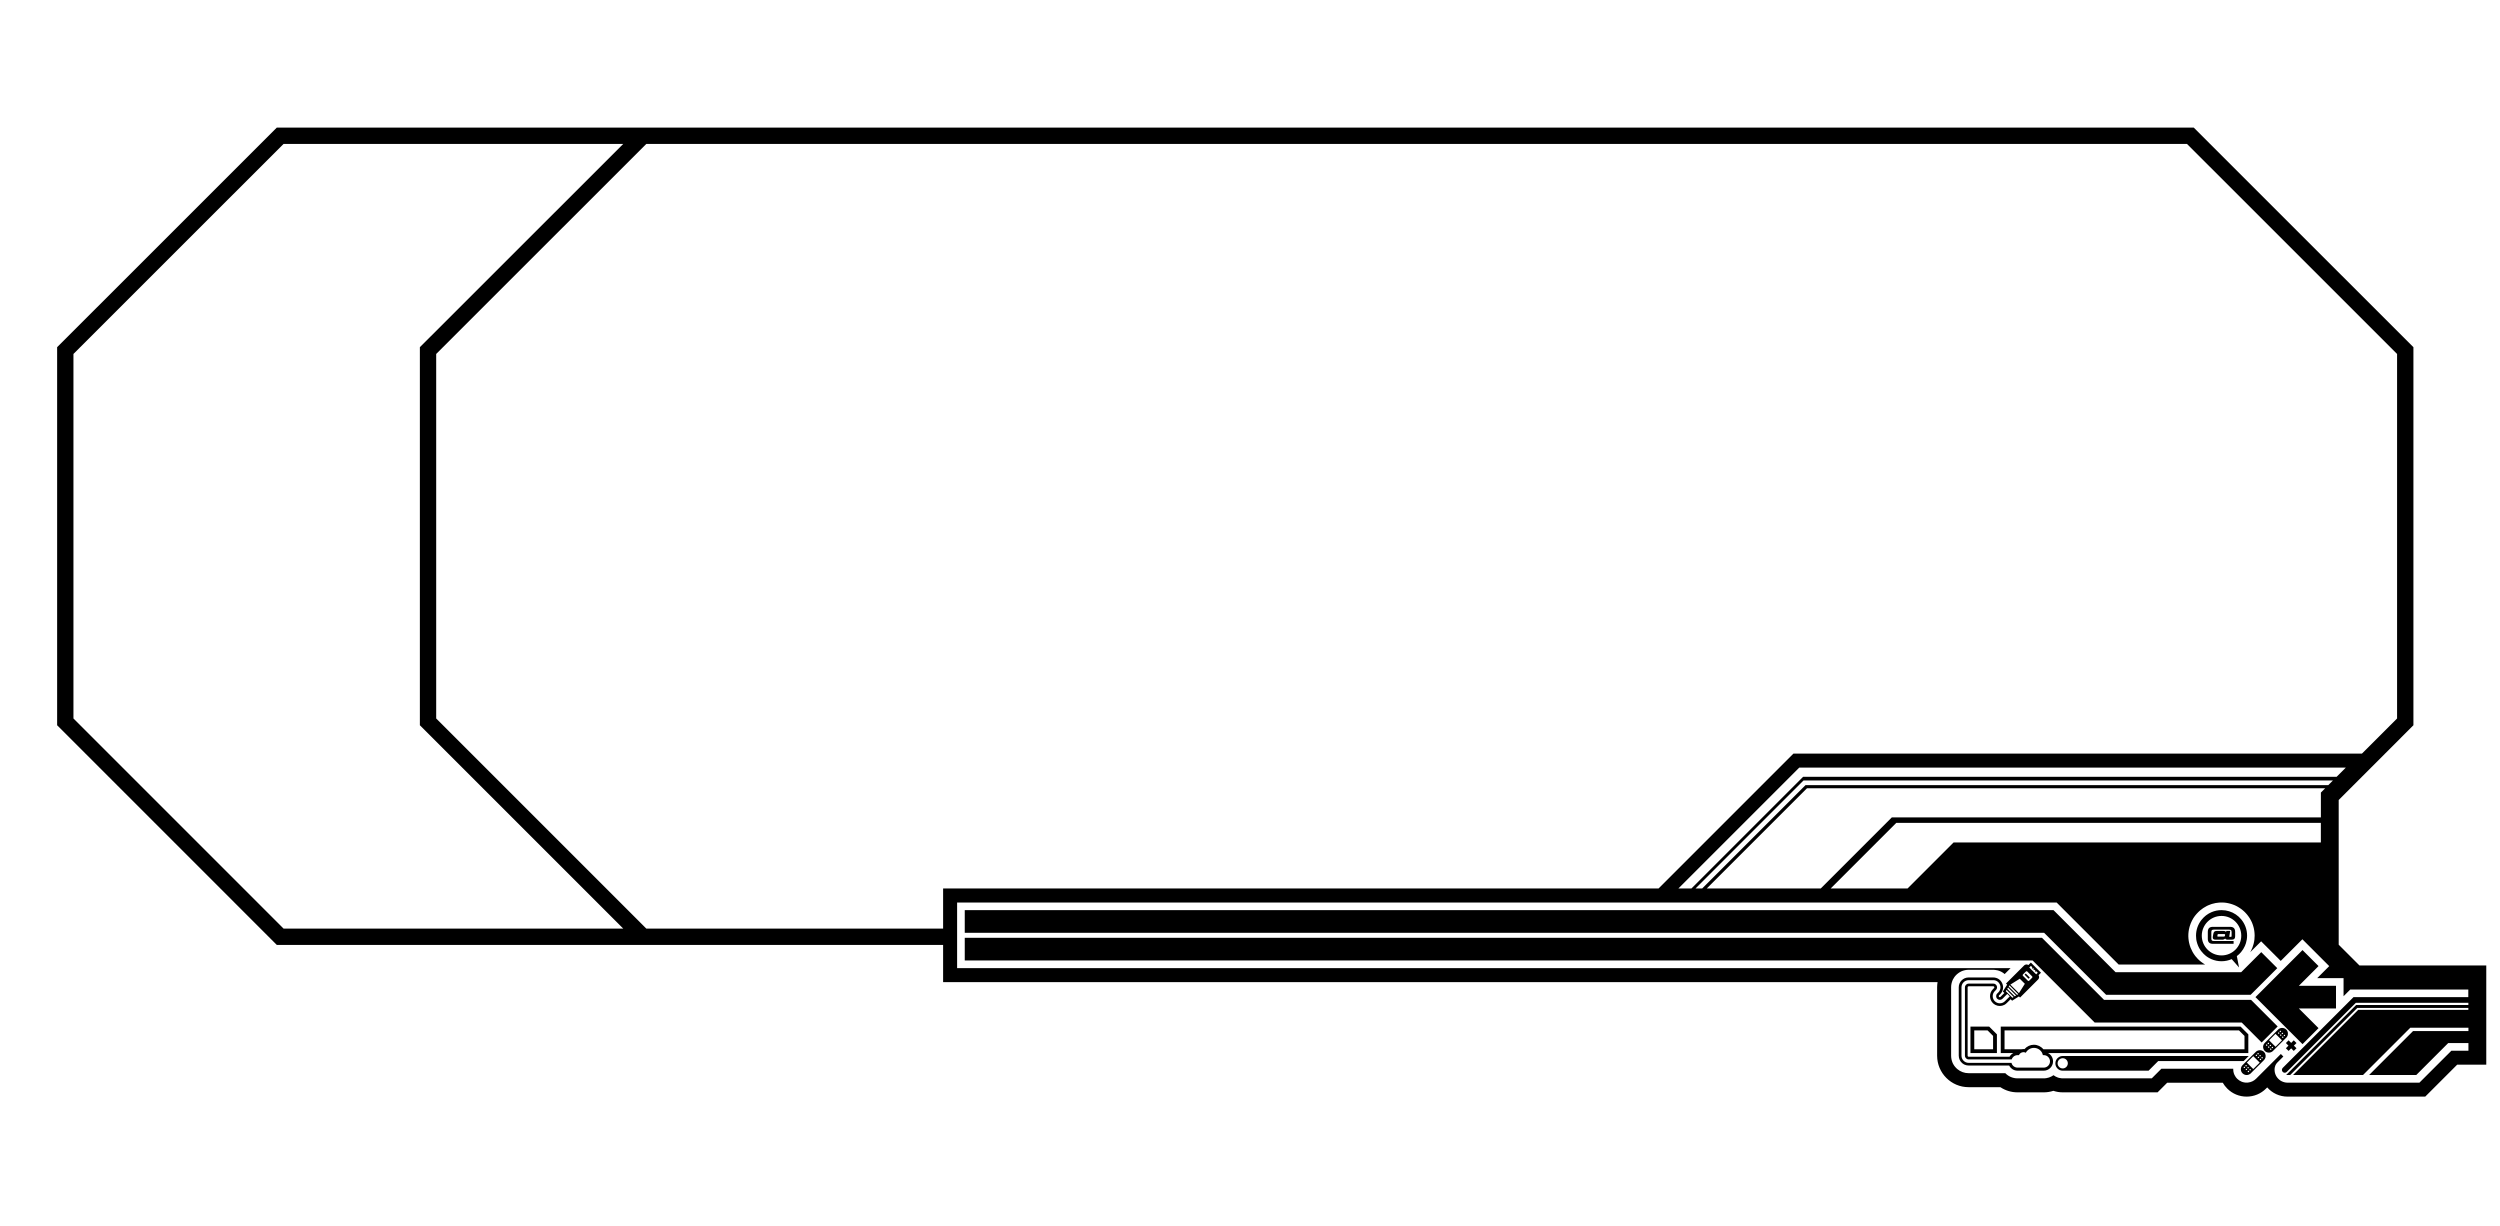 <?xml version="1.0" encoding="utf-8"?>
<!-- Generator: Adobe Illustrator 26.0.3, SVG Export Plug-In . SVG Version: 6.00 Build 0)  -->
<svg version="1.1" id="Layer_1" xmlns="http://www.w3.org/2000/svg" xmlns:xlink="http://www.w3.org/1999/xlink" x="0px" y="0px"
	 viewBox="0 0 919.38 450.71" style="enable-background:new 0 0 919.38 450.71;" xml:space="preserve">
<g>
	<polygon points="770.32,376.04 824.39,376.04 831.72,383.38 834.67,380.43 837.61,377.49 837.61,377.49 827.84,367.71 
		773.77,367.71 750.95,344.89 354.79,344.89 354.79,353.22 354.79,353.22 747.5,353.22 	"/>
	<polygon points="844.54,383.58 844.04,383.08 843.54,382.58 842.59,383.53 841.63,382.58 841.14,383.08 840.64,383.58 
		840.64,383.58 841.11,384.06 841.59,384.53 840.64,385.49 841.63,386.48 842.11,386.01 842.59,385.53 843.06,386.01 843.54,386.48 
		844.54,385.49 843.58,384.53 844.06,384.06 	"/>
	<rect x="745.32" y="357.9" transform="matrix(0.707 -0.707 0.707 0.707 -35.436 632.357)" width="0.61" height="2.1"/>
	<path d="M811.35,351.63c0.36,0.27,0.74,0.52,1.14,0.73c0.27,0.14,0.54,0.28,0.82,0.4c1.12,0.47,2.36,0.74,3.65,0.74
		c1.33,0,2.6-0.28,3.75-0.78l2.7,3.07l-0.81-4.18c0.28-0.22,0.56-0.45,0.82-0.69c0.26-0.24,0.5-0.5,0.73-0.78
		c0.57-0.68,1.05-1.44,1.42-2.27c0.14-0.33,0.27-0.67,0.38-1.02c0.13-0.43,0.24-0.88,0.31-1.35c0.03-0.23,0.06-0.46,0.08-0.7
		c0.02-0.23,0.03-0.47,0.03-0.71c0-1.14-0.2-2.23-0.57-3.23c-0.37-1.01-0.91-1.93-1.58-2.75c-0.57-0.7-1.25-1.31-1.99-1.81
		c-1.5-1.01-3.31-1.6-5.26-1.6c-1.3,0-2.53,0.26-3.65,0.74c-0.28,0.12-0.56,0.25-0.82,0.4c-0.13,0.07-0.26,0.15-0.39,0.22
		c-0.26,0.16-0.51,0.33-0.75,0.51c-0.12,0.09-0.24,0.18-0.35,0.28c-0.23,0.19-0.46,0.39-0.67,0.61c-0.27,0.27-0.53,0.56-0.76,0.86
		c-1.25,1.59-1.99,3.6-1.99,5.78c0,0.43,0.03,0.85,0.08,1.26c0.02,0.14,0.04,0.27,0.06,0.41c0.03,0.18,0.07,0.36,0.12,0.54
		c0.06,0.23,0.12,0.47,0.2,0.7c0.18,0.55,0.4,1.08,0.67,1.58c0.07,0.13,0.15,0.26,0.23,0.39c0.16,0.26,0.32,0.51,0.51,0.75
		c0.27,0.36,0.57,0.7,0.89,1.02c0.21,0.22,0.43,0.42,0.67,0.61C811.11,351.45,811.23,351.54,811.35,351.63z M809.71,344.1
		c0-4.01,3.25-7.26,7.26-7.26c4.01,0,7.26,3.25,7.26,7.26c0,4.01-3.25,7.26-7.26,7.26C812.97,351.36,809.71,348.11,809.71,344.1z"/>
	<path d="M724.64,377.53v9.73h9.73v-6.88l-2.85-2.85H724.64z M732.96,385.86h-6.92v-6.93h4.89l2.03,2.03V385.86z"/>
	<polygon points="852.64,355.28 846.75,349.39 838.1,358.04 829.45,366.69 838.1,375.34 846.75,383.99 852.64,378.1 845.4,370.86 
		859.07,370.86 859.07,370.86 859.07,362.53 845.4,362.53 	"/>
	<path d="M826.82,380.39l-1.9-1.9l-0.95-0.95h-88.19v9.73h4.62c-0.15,0.07-0.29,0.16-0.42,0.26c-0.27,0.19-0.51,0.42-0.71,0.68
		c-0.1,0.13-0.19,0.27-0.27,0.41h-15.02c-0.05,0-0.1-0.01-0.15-0.03c-0.14-0.06-0.23-0.19-0.23-0.35v-25.15
		c0-0.16,0.1-0.29,0.23-0.35c0.05-0.02,0.1-0.03,0.15-0.03h9.07c0.05,0,0.21,0,0.31,0.16c0.02,0.02,0.03,0.05,0.04,0.08
		c0.01,0.03,0.02,0.06,0.02,0.08c0.02,0.08,0.01,0.14-0.02,0.2c-0.02,0.05-0.05,0.09-0.07,0.12c-0.01,0.01-0.01,0.02-0.02,0.02
		l-0.42,0.42c-1.41,1.41-1.41,3.7,0,5.11c0.08,0.08,0.17,0.17,0.27,0.24c0.15,0.12,0.31,0.23,0.47,0.32
		c0.08,0.05,0.17,0.1,0.26,0.14c0.48,0.23,1,0.35,1.55,0.35c0.56,0,1.11-0.13,1.6-0.38c0.1-0.05,0.19-0.1,0.28-0.16
		c0.07-0.04,0.13-0.08,0.19-0.13c0.17-0.12,0.33-0.25,0.48-0.4l1.42-1.42l0.55,0.55l2.51-1.57l0.41,0.41l6.65-6.65
		c0.16-0.16,0.27-0.37,0.32-0.58c0.02-0.1,0.04-0.2,0.04-0.3c0-0.13-0.02-0.25-0.06-0.37c-0.02-0.06-0.04-0.12-0.07-0.17
		c-0.03-0.06-0.06-0.11-0.09-0.16l0.91-0.9l-3.73-3.73l-0.91,0.91c0,0,0,0,0,0c-0.06-0.04-0.12-0.07-0.18-0.1
		c-0.02-0.01-0.04-0.02-0.06-0.02c-0.04-0.02-0.08-0.03-0.13-0.04c-0.02-0.01-0.05-0.01-0.07-0.02c-0.04-0.01-0.08-0.02-0.12-0.02
		c-0.03,0-0.05,0-0.08-0.01c-0.02,0-0.04,0-0.06,0c-0.02,0-0.03,0-0.05,0c-0.04,0-0.09,0.01-0.13,0.02c-0.03,0-0.06,0.01-0.09,0.02
		c-0.05,0.01-0.09,0.02-0.13,0.04c-0.03,0.01-0.06,0.02-0.08,0.03c-0.05,0.02-0.09,0.05-0.14,0.07c-0.02,0.01-0.04,0.02-0.07,0.04
		c-0.07,0.04-0.13,0.09-0.18,0.15l-6.66,6.65l0.42,0.41l-0.79,1.25l-0.79,1.26l0.56,0.55l-1.42,1.42c-0.04,0.03-0.08,0.06-0.12,0.08
		c-0.02,0.01-0.04,0.01-0.06,0.01c-0.03,0.01-0.06,0.02-0.09,0.02c-0.04,0-0.07-0.01-0.1-0.02c-0.02,0-0.03,0-0.04-0.01
		c-0.04-0.02-0.09-0.05-0.12-0.08c-0.07-0.07-0.11-0.17-0.11-0.27c0-0.1,0.04-0.2,0.11-0.27l0.42-0.42
		c0.01-0.01,0.02-0.02,0.02-0.03c0.16-0.16,0.3-0.33,0.42-0.51c0.21-0.31,0.37-0.63,0.47-0.98c0.11-0.36,0.16-0.74,0.15-1.11
		c0-0.1-0.01-0.2-0.02-0.3c-0.04-0.34-0.12-0.68-0.26-1.01c-0.57-1.38-1.85-2.23-3.34-2.23h-9.07c-1.99,0-3.61,1.62-3.61,3.61v25.15
		c0,1.11,0.5,2.1,1.29,2.77c0.16,0.13,0.32,0.25,0.51,0.36c0.13,0.08,0.27,0.15,0.42,0.21c0.43,0.18,0.91,0.28,1.4,0.28h14.92
		c0.14,0.28,0.32,0.54,0.53,0.77c0.16,0.17,0.33,0.33,0.52,0.47c0.56,0.42,1.26,0.66,2.02,0.66h9.64c1.89,0,3.43-1.54,3.43-3.43
		c0-1.32-0.74-2.48-1.86-3.05h73.67V380.39z M746.86,355.19l0.57,0.57l-0.22,0.22l0.28,0.28l0.22-0.22l0.27,0.28l-0.22,0.22
		l0.28,0.28l0.22-0.22l0.28,0.28l-0.22,0.22l0.28,0.28l0.21-0.22l0.58,0.57l-0.59,0.59l-2.53-2.53L746.86,355.19z M743.95,358.35
		l1.07-1.07c0.03-0.04,0.07-0.06,0.12-0.08c0.04-0.02,0.09-0.02,0.14-0.02s0.09,0.01,0.14,0.02c0.04,0.02,0.08,0.04,0.12,0.08
		l1.78,1.78c0.14,0.14,0.14,0.37,0,0.51l-1.07,1.08c-0.03,0.03-0.07,0.06-0.12,0.08c-0.04,0.02-0.09,0.02-0.14,0.02
		s-0.09-0.01-0.14-0.02c-0.04-0.02-0.08-0.04-0.12-0.08l-1.78-1.78C743.81,358.72,743.81,358.49,743.95,358.35z M742.78,359.93
		l1.86,1.86l-2.17,3.45l-3.16-3.15L742.78,359.93z M738.98,362.36l3.24,3.24l-0.44,0.28l-3.07-3.08L738.98,362.36z M738.48,363.16
		l2.94,2.94l-0.5,0.31l-2.75-2.75L738.48,363.16z M737.93,364.03l2.61,2.62l-0.47,0.29l-0.37-0.37l-2.07-2.06L737.93,364.03z
		 M753.89,390.32c0,1.27-1.03,2.3-2.3,2.3h-9.64c-0.69,0-1.3-0.3-1.72-0.77c-0.25-0.28-0.42-0.61-0.51-0.98h-15.75
		c-1.45,0-2.63-1.18-2.63-2.63v-25.15c0-1.45,1.18-2.63,2.63-2.63h9.07c1.08,0,2.01,0.62,2.43,1.62c0.42,1,0.2,2.1-0.57,2.87
		l-0.42,0.42c-0.53,0.53-0.53,1.4,0,1.93c0.26,0.26,0.6,0.4,0.96,0.4c0.37,0,0.71-0.14,0.97-0.4l1.78-1.78l0.9,0.9l-0.06,0.06
		l-1.72,1.72c-0.5,0.5-1.16,0.77-1.86,0.77c-0.7,0-1.36-0.27-1.86-0.77c-1.02-1.02-1.02-2.69,0-3.72l0.42-0.42
		c0.6-0.6,0.38-1.29,0.3-1.49c-0.08-0.2-0.42-0.84-1.26-0.84h-9.07c-0.75,0-1.37,0.61-1.37,1.36v25.15c0,0.75,0.61,1.36,1.37,1.36
		h15.81c0.12-0.38,0.35-0.72,0.64-0.98c0.41-0.37,0.95-0.59,1.54-0.59h0.5c0.13-0.31,0.34-0.56,0.59-0.75
		c0.3-0.22,0.68-0.35,1.07-0.35c0.3,0,0.6,0.07,0.86,0.22c0.28-0.53,0.7-0.96,1.19-1.27c0.53-0.34,1.15-0.52,1.8-0.52
		c0.66,0,1.28,0.19,1.81,0.52c0.53,0.34,0.97,0.82,1.24,1.4c0.11,0.23,0.2,0.49,0.25,0.75h0.32
		C752.86,388.02,753.89,389.05,753.89,390.32z M825.42,385.86h-73.98c-0.84-1.03-2.12-1.65-3.48-1.65c-1.3,0-2.53,0.57-3.4,1.55
		l-0.05,0.06l-0.07-0.01c-0.11-0.01-0.22-0.02-0.33-0.02c-0.22,0-0.43,0.02-0.64,0.07h-6.29v-6.93h86.21l2.03,2.03V385.86z"/>
	<polygon points="774.54,365.85 827.66,365.85 827.66,365.85 837.47,356.04 831.58,350.15 824.2,357.52 777.99,357.52 755.17,334.7 
		354.79,334.7 354.79,343.03 751.72,343.03 	"/>
	<path d="M840.8,381.6c0.07-0.08,0.14-0.16,0.2-0.24c0.09-0.12,0.16-0.25,0.22-0.39c0.01-0.03,0.02-0.06,0.04-0.09
		c0.13-0.36,0.17-0.75,0.1-1.13c-0.01-0.02-0.01-0.05-0.02-0.07c-0.02-0.09-0.05-0.19-0.08-0.28c-0.01-0.03-0.03-0.07-0.04-0.1
		c-0.1-0.24-0.25-0.47-0.45-0.66c-0.42-0.41-0.96-0.62-1.5-0.62c-0.47,0-0.95,0.16-1.34,0.47c-0.06,0.05-0.11,0.09-0.16,0.15
		l-2.44,2.44l-1.5,1.5l-0.94,0.94c-0.19,0.19-0.34,0.42-0.45,0.65c-0.03,0.08-0.06,0.16-0.09,0.24c-0.04,0.13-0.06,0.27-0.08,0.4
		c-0.01,0.07-0.01,0.13-0.01,0.2c0,0.13,0.01,0.27,0.04,0.4c0.05,0.27,0.15,0.53,0.31,0.76c0.08,0.12,0.17,0.23,0.27,0.33
		c0.05,0.05,0.11,0.1,0.16,0.14c0.39,0.32,0.86,0.47,1.34,0.47c0.48,0,0.95-0.16,1.34-0.47c0.05-0.04,0.11-0.09,0.16-0.14l1.94-1.94
		l2-2l0.94-0.94C840.78,381.62,840.79,381.61,840.8,381.6z M833.75,384.53c-0.05,0.05-0.12,0.07-0.19,0.07
		c-0.07,0-0.13-0.02-0.19-0.07c-0.1-0.1-0.1-0.27,0-0.37c0.05-0.05,0.12-0.08,0.19-0.08c0.07,0,0.14,0.02,0.19,0.08
		C833.86,384.26,833.86,384.42,833.75,384.53z M839.17,379.86c0.05-0.05,0.12-0.08,0.19-0.08s0.14,0.02,0.19,0.08
		c0.1,0.11,0.1,0.27,0,0.37c-0.05,0.05-0.12,0.07-0.19,0.07s-0.14-0.02-0.19-0.07C839.07,380.13,839.07,379.96,839.17,379.86z
		 M838.92,380.86c-0.05,0.05-0.12,0.07-0.19,0.07c-0.07,0-0.14-0.02-0.19-0.07c-0.1-0.1-0.1-0.27,0-0.37
		c0.05-0.05,0.12-0.08,0.19-0.08c0.07,0,0.14,0.02,0.19,0.08C839.02,380.59,839.02,380.75,838.92,380.86z M838.42,379.11
		c0.05-0.05,0.12-0.08,0.18-0.08c0.07,0,0.14,0.02,0.19,0.08c0.1,0.1,0.1,0.27,0,0.37c-0.05,0.05-0.12,0.07-0.19,0.07
		c-0.07,0-0.13-0.02-0.18-0.07C838.32,379.38,838.32,379.22,838.42,379.11z M837.8,379.74c0.05-0.05,0.12-0.08,0.18-0.08
		c0.07,0,0.14,0.02,0.19,0.08c0.1,0.1,0.1,0.27,0,0.37c-0.05,0.05-0.12,0.07-0.19,0.07c-0.07,0-0.13-0.02-0.18-0.07
		C837.69,380.01,837.69,379.84,837.8,379.74z M834.01,383.53c0.02-0.03,0.06-0.05,0.09-0.06c0.03-0.01,0.07-0.02,0.1-0.02
		c0.03,0,0.07,0.01,0.1,0.02c0.03,0.01,0.06,0.03,0.09,0.06c0.1,0.1,0.1,0.27,0,0.37c-0.02,0.02-0.06,0.04-0.09,0.06
		c-0.03,0.01-0.07,0.02-0.1,0.02c-0.03,0-0.07-0.01-0.1-0.02c-0.03-0.01-0.06-0.03-0.09-0.06
		C833.9,383.8,833.9,383.63,834.01,383.53z M834.5,385.27c-0.05,0.05-0.12,0.07-0.19,0.07c-0.07,0-0.13-0.02-0.19-0.07
		c-0.1-0.1-0.1-0.27,0-0.37c0.02-0.03,0.06-0.05,0.09-0.06c0.01-0.01,0.02,0,0.03-0.01c0.02-0.01,0.04-0.01,0.07-0.01
		c0.02,0,0.04,0.01,0.06,0.01c0.01,0,0.02,0,0.04,0.01c0.03,0.01,0.06,0.03,0.09,0.06C834.61,385.01,834.61,385.17,834.5,385.27z
		 M834.75,384.28c0.05-0.05,0.12-0.08,0.19-0.08c0.07,0,0.14,0.03,0.19,0.08c0.1,0.1,0.1,0.27,0,0.37
		c-0.05,0.05-0.12,0.07-0.19,0.07c-0.07,0-0.13-0.02-0.19-0.07C834.65,384.55,834.65,384.38,834.75,384.28z M835.25,386.02
		c-0.05,0.05-0.12,0.07-0.19,0.07s-0.13-0.02-0.19-0.07c-0.1-0.1-0.1-0.27,0-0.37c0.05-0.05,0.12-0.08,0.19-0.08
		c0.07,0,0.14,0.02,0.19,0.08C835.35,385.75,835.35,385.92,835.25,386.02z M835.87,385.4c-0.05,0.05-0.12,0.07-0.19,0.07
		s-0.13-0.02-0.19-0.07c-0.1-0.1-0.1-0.27,0-0.37c0.05-0.05,0.12-0.08,0.19-0.08c0.07,0,0.14,0.02,0.19,0.08
		C835.98,385.13,835.98,385.3,835.87,385.4z M836.83,384.94l-2.37-2.37l2.37-2.37l2.37,2.37L836.83,384.94z M839.67,381.61
		c-0.02,0.02-0.06,0.04-0.09,0.06c-0.03,0.01-0.07,0.02-0.1,0.02c-0.07,0-0.13-0.02-0.19-0.07c-0.1-0.1-0.1-0.27,0-0.37
		c0.05-0.05,0.12-0.08,0.19-0.08c0.03,0,0.07,0.01,0.1,0.02c0.03,0.01,0.06,0.03,0.09,0.06
		C839.77,381.34,839.77,381.5,839.67,381.61z M840.29,380.98c-0.05,0.05-0.12,0.07-0.18,0.07c-0.07,0-0.13-0.02-0.19-0.07
		c-0.1-0.1-0.1-0.27,0-0.37c0.05-0.05,0.12-0.08,0.19-0.08c0.07,0,0.13,0.03,0.18,0.08C840.39,380.71,840.39,380.88,840.29,380.98z"
		/>
	<path d="M826.97,388.35h-68.4c-0.26,0-0.51,0.04-0.76,0.11c-0.08,0.02-0.16,0.05-0.23,0.08c-0.1,0.04-0.2,0.08-0.3,0.14
		c-0.15,0.08-0.3,0.18-0.43,0.29c-0.07,0.06-0.13,0.11-0.19,0.17c-0.49,0.49-0.79,1.16-0.79,1.91c0,0.56,0.17,1.08,0.46,1.51
		c0.1,0.15,0.21,0.28,0.33,0.4c0.18,0.18,0.39,0.34,0.62,0.46c0.07,0.04,0.16,0.08,0.23,0.12c0.32,0.13,0.68,0.21,1.05,0.21h31.58
		l3.53-3.53h31.42L826.97,388.35z M758.57,392.92c-0.52,0-0.99-0.21-1.33-0.55c-0.34-0.34-0.55-0.81-0.55-1.33
		c0-1.04,0.84-1.88,1.88-1.88c0.52,0,0.99,0.21,1.33,0.55c0.34,0.34,0.55,0.81,0.55,1.33C760.44,392.08,759.6,392.92,758.57,392.92z
		"/>
	<path d="M832.96,387.36c-0.03-0.07-0.07-0.13-0.12-0.2c-0.08-0.12-0.17-0.23-0.27-0.33c-0.18-0.18-0.38-0.32-0.6-0.42
		c-0.28-0.13-0.59-0.2-0.9-0.2c-0.32,0-0.63,0.07-0.93,0.22c-0.21,0.1-0.4,0.23-0.57,0.41l-4.87,4.87c-0.26,0.26-0.44,0.57-0.53,0.9
		c-0.02,0.07-0.03,0.13-0.05,0.2c-0.03,0.13-0.04,0.27-0.04,0.41c0,0.07,0,0.14,0.01,0.2c0.03,0.27,0.1,0.54,0.23,0.78
		c0.1,0.18,0.22,0.36,0.38,0.51c0.05,0.05,0.11,0.1,0.16,0.14c0.02,0.02,0.04,0.03,0.06,0.04c0.04,0.03,0.07,0.06,0.12,0.09
		c0.01,0,0.02,0.01,0.03,0.02c0.05,0.03,0.1,0.06,0.15,0.09c0.01,0,0.01,0,0.02,0.01c0.12,0.06,0.24,0.11,0.36,0.15c0,0,0,0,0,0
		c0.07,0.02,0.13,0.03,0.2,0.05c0.02,0,0.03,0,0.05,0.01c0.05,0.01,0.1,0.02,0.15,0.02c0.02,0,0.03,0,0.05,0
		c0.05,0,0.1,0.01,0.16,0.01c0,0,0,0,0,0c0.02,0,0.03,0,0.05,0c0.05,0,0.1,0,0.15-0.01c0.02,0,0.05-0.01,0.07-0.01
		c0.04,0,0.08-0.01,0.12-0.02c0.03-0.01,0.06-0.02,0.09-0.02c0.03-0.01,0.07-0.02,0.11-0.02c0.03-0.01,0.06-0.02,0.09-0.03
		c0.03-0.01,0.07-0.02,0.1-0.04c0.03-0.01,0.06-0.02,0.08-0.04c0.03-0.02,0.07-0.03,0.11-0.05c0.04-0.02,0.08-0.05,0.12-0.07
		c0.02-0.01,0.04-0.02,0.06-0.03c0.04-0.02,0.08-0.05,0.12-0.08c0.02-0.02,0.04-0.03,0.06-0.04c0.06-0.04,0.11-0.09,0.16-0.14
		l0.94-0.94l3-3l0.94-0.94c0.27-0.27,0.45-0.6,0.55-0.95c0.02-0.06,0.03-0.12,0.04-0.19c0.07-0.38,0.03-0.78-0.12-1.15
		C833.02,387.48,832.99,387.42,832.96,387.36z M830.97,388.06c0.05-0.05,0.12-0.08,0.18-0.08c0.07,0,0.14,0.03,0.19,0.08
		c0.1,0.1,0.11,0.27,0,0.37c-0.05,0.05-0.12,0.07-0.19,0.07c-0.07,0-0.13-0.02-0.18-0.07C830.87,388.33,830.87,388.16,830.97,388.06
		z M830.72,389.06c-0.05,0.05-0.12,0.07-0.19,0.07c-0.07,0-0.13-0.02-0.18-0.07c-0.1-0.1-0.1-0.27,0-0.37
		c0.05-0.05,0.12-0.08,0.18-0.08c0.07,0,0.14,0.02,0.19,0.08C830.82,388.78,830.82,388.95,830.72,389.06z M830.22,387.31
		c0.05-0.05,0.12-0.08,0.19-0.08c0.03,0,0.07,0.01,0.1,0.02c0.03,0.01,0.06,0.03,0.09,0.06c0.1,0.1,0.1,0.27,0,0.37
		c-0.02,0.02-0.06,0.04-0.09,0.06c-0.03,0.01-0.07,0.02-0.1,0.02c-0.07,0-0.13-0.02-0.19-0.07
		C830.12,387.58,830.12,387.41,830.22,387.31z M829.6,387.93c0.05-0.05,0.12-0.08,0.19-0.08c0.03,0,0.07,0.01,0.1,0.02
		c0.03,0.01,0.06,0.03,0.09,0.06c0.1,0.1,0.1,0.27,0,0.37c-0.02,0.02-0.06,0.04-0.09,0.06c-0.03,0.01-0.07,0.02-0.1,0.02
		c-0.07,0-0.13-0.02-0.19-0.07C829.5,388.2,829.5,388.04,829.6,387.93z M825.56,392.72c-0.05,0.05-0.12,0.07-0.19,0.07
		s-0.13-0.02-0.19-0.07c-0.1-0.1-0.1-0.27,0-0.37c0.05-0.05,0.12-0.08,0.19-0.08s0.14,0.03,0.19,0.08
		C825.66,392.45,825.66,392.62,825.56,392.72z M825.81,392.1c-0.1-0.1-0.1-0.27,0-0.37c0.05-0.05,0.12-0.08,0.19-0.08
		s0.14,0.03,0.19,0.08c0.1,0.11,0.1,0.27,0,0.37c-0.05,0.05-0.12,0.07-0.19,0.07S825.86,392.15,825.81,392.1z M826.3,393.47
		c-0.05,0.05-0.12,0.07-0.19,0.07c-0.07,0-0.13-0.02-0.18-0.07c-0.11-0.1-0.11-0.27,0-0.37c0.05-0.05,0.12-0.08,0.18-0.08
		c0.07,0,0.14,0.02,0.19,0.08C826.41,393.2,826.41,393.37,826.3,393.47z M826.56,392.47c0.05-0.05,0.12-0.08,0.18-0.08
		c0.07,0,0.14,0.02,0.19,0.08c0.1,0.1,0.1,0.27,0,0.37c-0.05,0.05-0.12,0.07-0.19,0.07c-0.07,0-0.13-0.02-0.18-0.07
		C826.45,392.75,826.45,392.58,826.56,392.47z M827.05,394.22c-0.02,0.03-0.06,0.04-0.09,0.06c-0.03,0.01-0.07,0.02-0.1,0.02
		c-0.03,0-0.07-0.01-0.1-0.02s-0.06-0.03-0.09-0.06c-0.1-0.1-0.1-0.27,0-0.37c0.02-0.03,0.06-0.05,0.09-0.06s0.07-0.02,0.1-0.02
		c0.03,0,0.07,0.01,0.1,0.02c0.03,0.01,0.06,0.03,0.09,0.06C827.16,393.95,827.16,394.12,827.05,394.22z M827.68,393.59
		c-0.02,0.02-0.06,0.04-0.09,0.06c-0.03,0.01-0.07,0.02-0.1,0.02c-0.03,0-0.07-0.01-0.1-0.02c-0.03-0.01-0.06-0.03-0.09-0.06
		c-0.1-0.1-0.1-0.27,0-0.37c0.02-0.03,0.06-0.05,0.09-0.06c0.03-0.01,0.07-0.02,0.1-0.02c0.03,0,0.07,0.01,0.1,0.02
		c0.03,0.01,0.06,0.03,0.09,0.06C827.78,393.32,827.78,393.49,827.68,393.59z M828.64,393.14l-2.37-2.37l2.37-2.37l2.37,2.37
		L828.64,393.14z M831.47,389.8c-0.05,0.05-0.12,0.07-0.19,0.07s-0.13-0.02-0.19-0.07c-0.1-0.1-0.1-0.27,0-0.37
		c0.05-0.05,0.12-0.08,0.19-0.08s0.13,0.02,0.19,0.08C831.57,389.53,831.57,389.7,831.47,389.8z M832.09,389.18
		c-0.05,0.05-0.12,0.07-0.19,0.07c-0.07,0-0.13-0.02-0.19-0.07c-0.1-0.1-0.1-0.27,0-0.37c0.05-0.05,0.12-0.08,0.19-0.08
		c0.07,0,0.13,0.03,0.19,0.08C832.2,388.91,832.2,389.07,832.09,389.18z"/>
	<path d="M867.69,355.05l-7.63-7.63v-53.22l27.48-27.49V127.68l-74.79-74.76l-6-6H101.8l-80.79,80.76v139.03l80.79,80.79h245.03
		v13.68h365.71c-0.1,0.62-0.16,1.25-0.16,1.9v25.15c0,6.38,5.19,11.58,11.58,11.58h11.68c1.85,1.24,4.03,1.9,6.31,1.9h9.64
		c1.21,0,2.41-0.19,3.54-0.56c1.09,0.37,2.25,0.56,3.44,0.56h34.88l3.53-3.53h20.45c0.44,0.77,0.99,1.49,1.64,2.14
		c1.9,1.91,4.43,2.96,7.13,2.96c2.7,0,5.23-1.05,7.13-2.95l0.44-0.44c1.82,2.08,4.49,3.39,7.46,3.39h50.65l11.74-11.74h10.71v-36.5
		H867.69z M859.3,285.67H663.1l-41.07,41.07h-4.8l44.46-44.46h201L859.3,285.67z M695.73,300.59l-26.15,26.15h-41.91l36.85-36.85
		h190.57l-1.58,1.58v9.12H695.73z M853.5,302.6v7.22H718.43l-16.92,16.92h-28.28l24.14-24.14H853.5z M663.98,288.74l-38,38h-2.45
		l39.73-39.73h194.69l-1.73,1.73H663.98z M104.29,341.5l-77.28-77.28V130.17l77.28-77.25h124.92l-74.8,74.76v139.03l74.8,74.79
		H104.29z M237.69,341.5l-77.28-77.28V130.17l77.28-77.25h566.57l77.27,77.25v134.05l-12.92,12.92l-209.06-0.01l-49.61,49.61H346.83
		v14.76H237.69z M907.76,366.69h-42.25l-26.03,26.03c-0.41,0.41-0.41,1.06,0,1.47c0.07,0.07,0.15,0.12,0.22,0.17
		c0.16,0.09,0.34,0.14,0.51,0.14c0.17,0,0.33-0.04,0.48-0.12c0.09-0.05,0.18-0.11,0.26-0.18l25.42-25.42h41.38v0.82h-41.28
		l-25.73,25.73h1.5l24.66-24.66h40.84v0.71h-40.51l-23.96,23.96H869l17.4-17.4h21.37v1.24H887.4l-16.16,16.16h17.34l5.87-5.87
		l5.87-5.87h7.45v2.81h-6.28l-5.87,5.87l-5.87,5.87h-48.52c-0.33,0-0.65-0.03-0.96-0.1c-0.47-0.1-0.91-0.26-1.31-0.48
		c-0.09-0.05-0.18-0.1-0.27-0.16c-0.64-0.41-1.17-0.96-1.56-1.61c-0.02-0.03-0.04-0.07-0.06-0.1c-0.08-0.15-0.16-0.3-0.22-0.46
		c-0.05-0.11-0.09-0.23-0.13-0.34c-0.01-0.03-0.02-0.07-0.03-0.1c-0.02-0.07-0.04-0.13-0.06-0.19c-0.04-0.14-0.07-0.28-0.09-0.43
		c-0.04-0.26-0.07-0.52-0.07-0.8c0-0.19,0.02-0.38,0.04-0.57c0.01-0.08,0.02-0.15,0.04-0.23c0.04-0.21,0.1-0.42,0.17-0.61
		c0.04-0.11,0.09-0.22,0.14-0.33c0.16-0.32,0.37-0.61,0.62-0.87c0.01-0.01,0.01-0.01,0.02-0.02l2.21-2.21l-0.93-0.93l-8.78,8.78
		l-0.31,0.31c-0.41,0.41-0.87,0.73-1.38,0.97c-0.51,0.24-1.05,0.39-1.62,0.45c-0.16,0.02-0.32,0.02-0.49,0.02s-0.33-0.01-0.49-0.02
		c-0.16-0.02-0.32-0.04-0.48-0.07c-0.32-0.06-0.62-0.15-0.92-0.28c-0.59-0.24-1.13-0.61-1.6-1.07c-0.11-0.11-0.22-0.23-0.31-0.35
		c-0.07-0.08-0.13-0.17-0.2-0.25c-0.19-0.26-0.35-0.53-0.48-0.82c-0.09-0.19-0.17-0.39-0.23-0.59c-0.06-0.2-0.11-0.41-0.15-0.62
		c-0.05-0.28-0.07-0.56-0.07-0.86c0-0.06,0-0.12,0.01-0.17h-26.43l-3.53,3.53h-32.75c-0.15,0-0.31-0.01-0.46-0.02
		c-0.31-0.02-0.61-0.07-0.9-0.15c-0.18-0.05-0.36-0.1-0.54-0.17c-0.53-0.19-1.03-0.47-1.48-0.82c-0.51,0.36-1.08,0.65-1.68,0.85
		c-0.31,0.1-0.62,0.17-0.94,0.23c-0.16,0.03-0.32,0.04-0.49,0.06c-0.17,0.02-0.33,0.02-0.5,0.02h-9.64c-0.43,0-0.86-0.04-1.27-0.13
		c-0.41-0.09-0.81-0.21-1.19-0.37c-0.76-0.32-1.45-0.8-2.03-1.4h-13.5c-1.55,0-2.98-0.55-4.09-1.47c-0.32-0.26-0.61-0.55-0.87-0.87
		c-0.11-0.13-0.21-0.26-0.31-0.4c-0.03-0.04-0.06-0.09-0.09-0.14c-0.06-0.09-0.12-0.19-0.18-0.29c-0.03-0.05-0.07-0.11-0.1-0.17
		c-0.05-0.09-0.1-0.19-0.15-0.28c-0.03-0.06-0.06-0.12-0.08-0.18c-0.04-0.08-0.07-0.17-0.1-0.25c-0.04-0.11-0.08-0.22-0.12-0.34
		c-0.03-0.07-0.05-0.15-0.07-0.23c-0.03-0.12-0.06-0.24-0.09-0.36c-0.02-0.07-0.04-0.15-0.05-0.22c-0.02-0.13-0.04-0.27-0.06-0.41
		c-0.01-0.07-0.02-0.13-0.03-0.2c-0.02-0.2-0.03-0.41-0.03-0.62v-25.15c0-0.44,0.04-0.88,0.13-1.3c0.04-0.2,0.09-0.39,0.15-0.58
		c0.02-0.06,0.04-0.12,0.06-0.19c0.04-0.12,0.09-0.25,0.14-0.37c0.04-0.1,0.09-0.21,0.13-0.31c0.03-0.05,0.05-0.1,0.07-0.15
		c0.16-0.31,0.33-0.59,0.53-0.87c0.03-0.04,0.07-0.08,0.1-0.13c0.07-0.09,0.14-0.18,0.22-0.27c0.04-0.05,0.08-0.09,0.12-0.14
		c0.07-0.08,0.14-0.16,0.22-0.23c0.05-0.05,0.09-0.09,0.14-0.14c0.08-0.07,0.16-0.14,0.24-0.21c0.05-0.04,0.1-0.08,0.15-0.12
		c0.07-0.06,0.14-0.11,0.22-0.17c0.02-0.02,0.04-0.03,0.06-0.04c0.04-0.03,0.08-0.07,0.13-0.1c0.14-0.09,0.28-0.18,0.42-0.27
		c0,0,0.01,0,0.01,0c0.15-0.08,0.3-0.16,0.45-0.24c0.05-0.02,0.1-0.04,0.15-0.07c0.11-0.05,0.21-0.09,0.32-0.13h0
		c0.06-0.02,0.12-0.04,0.18-0.06c0.07-0.02,0.15-0.05,0.22-0.07c0.03-0.01,0.06-0.02,0.09-0.03c0.07-0.02,0.13-0.04,0.19-0.05
		c0.11-0.03,0.22-0.05,0.32-0.07c0.06-0.01,0.13-0.03,0.19-0.04c0.12-0.02,0.24-0.03,0.36-0.05c0.06-0.01,0.11-0.02,0.17-0.02
		c0.18-0.01,0.36-0.02,0.54-0.02h9.07c0.17,0,0.35,0.01,0.52,0.02c0.03,0,0.06,0,0.08,0.01c0.35,0.03,0.7,0.09,1.03,0.18
		c0.02,0.01,0.04,0.01,0.07,0.02c0.17,0.05,0.34,0.1,0.51,0.16c0.48,0.17,0.94,0.4,1.36,0.69c0.13,0.09,0.26,0.18,0.38,0.28
		c0.09,0.07,0.17,0.13,0.25,0.21l2.18-2.18H351.98v-24.14h404.35l22.82,22.82h31.8c-0.55-0.32-1.07-0.67-1.56-1.06
		c-0.16-0.13-0.32-0.27-0.48-0.4c-0.21-0.18-0.41-0.38-0.61-0.57c-0.26-0.27-0.51-0.54-0.75-0.83c-0.14-0.17-0.27-0.33-0.39-0.5
		c-0.15-0.2-0.28-0.4-0.42-0.6c-0.15-0.23-0.3-0.47-0.43-0.71c-0.27-0.49-0.51-1-0.72-1.52c-0.12-0.3-0.22-0.6-0.31-0.9
		c-0.09-0.31-0.17-0.62-0.24-0.94c-0.05-0.21-0.08-0.42-0.12-0.64c-0.05-0.28-0.08-0.57-0.11-0.87c-0.02-0.29-0.04-0.59-0.05-0.88
		c0-0.3,0-0.6,0.02-0.9c0.02-0.25,0.04-0.49,0.07-0.74c0.01-0.05,0.01-0.1,0.02-0.14c0.03-0.24,0.07-0.48,0.11-0.71
		c0.01-0.03,0.01-0.06,0.02-0.08c0.01-0.04,0.02-0.08,0.03-0.12c0.03-0.16,0.07-0.32,0.11-0.48c0.04-0.16,0.08-0.32,0.13-0.48
		c0.1-0.35,0.22-0.7,0.36-1.04c0.13-0.34,0.28-0.67,0.45-1c0.17-0.32,0.34-0.64,0.53-0.95c0.1-0.15,0.2-0.3,0.3-0.45
		c0.11-0.16,0.22-0.31,0.34-0.47c0,0,0-0.01,0.01-0.01c0.12-0.15,0.23-0.3,0.36-0.44c0.1-0.12,0.2-0.24,0.31-0.35
		c0.18-0.2,0.37-0.39,0.56-0.58c0.19-0.19,0.39-0.37,0.6-0.55c0.37-0.31,0.76-0.6,1.16-0.87c0.42-0.28,0.86-0.54,1.32-0.77
		c0.16-0.07,0.31-0.15,0.47-0.22c0.37-0.17,0.75-0.31,1.13-0.44c0.11-0.04,0.22-0.07,0.33-0.1c0.83-0.25,1.7-0.42,2.59-0.48
		c0.27-0.02,0.54-0.03,0.8-0.03h0.04c0.09,0,0.18,0,0.27,0c0,0,0,0,0,0c0.1,0,0.2,0,0.3,0.01c0.05,0,0.1,0.01,0.15,0.01
		c0.06,0,0.12,0.01,0.19,0.01c0.1,0.01,0.2,0.01,0.3,0.02c0.11,0.01,0.22,0.02,0.33,0.04c0.1,0.01,0.19,0.02,0.29,0.04
		c0.11,0.02,0.22,0.04,0.33,0.06c0.1,0.02,0.19,0.03,0.28,0.05c0.07,0.02,0.14,0.03,0.21,0.05c0.04,0.01,0.08,0.02,0.12,0.03
		c0.09,0.02,0.18,0.04,0.27,0.06c0.03,0.01,0.07,0.02,0.1,0.03c0.08,0.02,0.15,0.04,0.23,0.06c0.09,0.02,0.18,0.05,0.27,0.08
		c0.11,0.03,0.22,0.07,0.33,0.11h0c0.08,0.03,0.17,0.06,0.25,0.08c0.07,0.03,0.15,0.06,0.22,0.09c0.05,0.02,0.11,0.04,0.16,0.06
		c0,0,0,0,0.01,0c0.1,0.04,0.19,0.08,0.29,0.12c0,0,0.01,0,0.01,0c0.08,0.03,0.16,0.07,0.23,0.11c0.07,0.03,0.13,0.06,0.2,0.09
		c0.08,0.04,0.15,0.08,0.23,0.12c0,0,0,0,0,0c0.1,0.05,0.2,0.1,0.3,0.16c0.08,0.04,0.16,0.09,0.24,0.14
		c0.04,0.02,0.09,0.05,0.13,0.08c0.05,0.02,0.1,0.05,0.14,0.08c0.08,0.05,0.16,0.1,0.24,0.16c0.09,0.06,0.18,0.11,0.27,0.17
		c0.08,0.06,0.16,0.11,0.24,0.17c0,0,0,0,0,0c0.05,0.03,0.09,0.07,0.14,0.1c0.04,0.03,0.07,0.05,0.11,0.08
		c0.08,0.06,0.15,0.12,0.23,0.18c0.08,0.06,0.16,0.12,0.23,0.19c0,0,0.01,0,0.01,0.01c0.07,0.06,0.15,0.13,0.22,0.19
		c0.07,0.07,0.15,0.13,0.23,0.2c0.07,0.07,0.14,0.13,0.21,0.2c0.05,0.05,0.1,0.09,0.14,0.14c0.02,0.02,0.05,0.05,0.07,0.07
		c0.07,0.07,0.13,0.14,0.2,0.21c0.02,0.02,0.03,0.03,0.04,0.05c0.06,0.06,0.11,0.12,0.16,0.17c0.07,0.07,0.13,0.15,0.19,0.22
		c0.05,0.06,0.11,0.12,0.16,0.19c0.01,0.02,0.02,0.03,0.04,0.05c0.06,0.07,0.12,0.15,0.18,0.23h0c0.02,0.03,0.05,0.07,0.07,0.1
		c0.04,0.05,0.07,0.1,0.11,0.14c0.06,0.08,0.11,0.16,0.17,0.24c0.03,0.04,0.06,0.08,0.09,0.13c0.03,0.04,0.06,0.08,0.09,0.13
		c0.05,0.08,0.1,0.16,0.16,0.24c0.06,0.09,0.11,0.18,0.16,0.27c0.05,0.08,0.1,0.17,0.14,0.25c0.05,0.09,0.1,0.18,0.15,0.27
		c0.04,0.09,0.09,0.17,0.13,0.26c0.02,0.05,0.05,0.09,0.07,0.14c0.02,0.05,0.05,0.09,0.07,0.14c0.04,0.09,0.08,0.17,0.12,0.26
		c0.04,0.1,0.08,0.2,0.12,0.3c0.03,0.09,0.07,0.18,0.1,0.27c0.02,0.07,0.05,0.13,0.07,0.19c0.01,0.04,0.03,0.08,0.04,0.12
		c0.03,0.09,0.06,0.18,0.09,0.27c0.02,0.07,0.04,0.14,0.06,0.21c0.01,0.04,0.02,0.07,0.03,0.11c0.03,0.09,0.05,0.18,0.08,0.27
		c0,0,0,0,0,0c0.01,0.02,0.01,0.05,0.02,0.08c0.02,0.08,0.04,0.17,0.06,0.25c0.02,0.09,0.04,0.18,0.06,0.27
		c0.02,0.07,0.03,0.14,0.04,0.21c0.01,0.05,0.02,0.09,0.02,0.14c0.02,0.09,0.03,0.17,0.05,0.27c0.02,0.12,0.03,0.25,0.05,0.37
		c0.01,0.08,0.03,0.17,0.03,0.25c0.01,0.14,0.02,0.28,0.03,0.42v0c0.01,0.07,0.01,0.14,0.02,0.21c0.01,0.21,0.02,0.43,0.02,0.64
		c0,0.48-0.03,0.96-0.08,1.44c-0.03,0.24-0.07,0.48-0.11,0.71c-0.05,0.3-0.12,0.59-0.19,0.88c-0.22,0.87-0.54,1.72-0.95,2.52
		c-0.1,0.2-0.21,0.39-0.32,0.57l4.04-4.04l7.21,7.21l7.96-7.96l9.87,9.87l-4.43,4.43h9.7v6.64l2.47-2.47h43.41V366.69z"/>
	<path d="M813.8,347.09h7.61v-1.04h-7.26c-0.7,0-0.93-0.21-0.93-0.93v-2.32c0-0.71,0.22-0.93,0.93-0.93h5.6
		c0.7,0,0.93,0.21,0.93,0.93v1.43c0,0.24-0.08,0.3-0.34,0.3h-0.37c-0.12,0-0.17-0.07-0.14-0.22l0.34-1.96h-1.39l-0.17,0.35
		c-0.13-0.15-0.26-0.24-0.38-0.29c-0.12-0.04-0.33-0.06-0.61-0.06h-2.39c-0.78,0-1.14,0.3-1.28,1.1l-0.17,0.95
		c-0.14,0.79,0.17,1.17,0.95,1.17h2.39c0.3,0,0.52-0.02,0.67-0.08c0.14-0.04,0.32-0.16,0.54-0.34c0.13,0.27,0.42,0.42,0.86,0.42
		h1.54c0.86,0,1.25-0.38,1.25-1.25v-1.6c0-1.28-0.6-1.87-1.87-1.87h-6.31c-1.27,0-1.87,0.59-1.87,1.87v2.5
		C811.92,346.5,812.52,347.09,813.8,347.09z M818.21,344.25l-0.1,0.08c-0.07,0.06-0.18,0.1-0.31,0.1h-2.16
		c-0.18,0-0.23-0.06-0.2-0.24l0.08-0.47c0.04-0.17,0.08-0.21,0.26-0.21h2.16c0.15,0,0.25,0.03,0.3,0.1l0.06,0.08L818.21,344.25z"/>
</g>
</svg>
